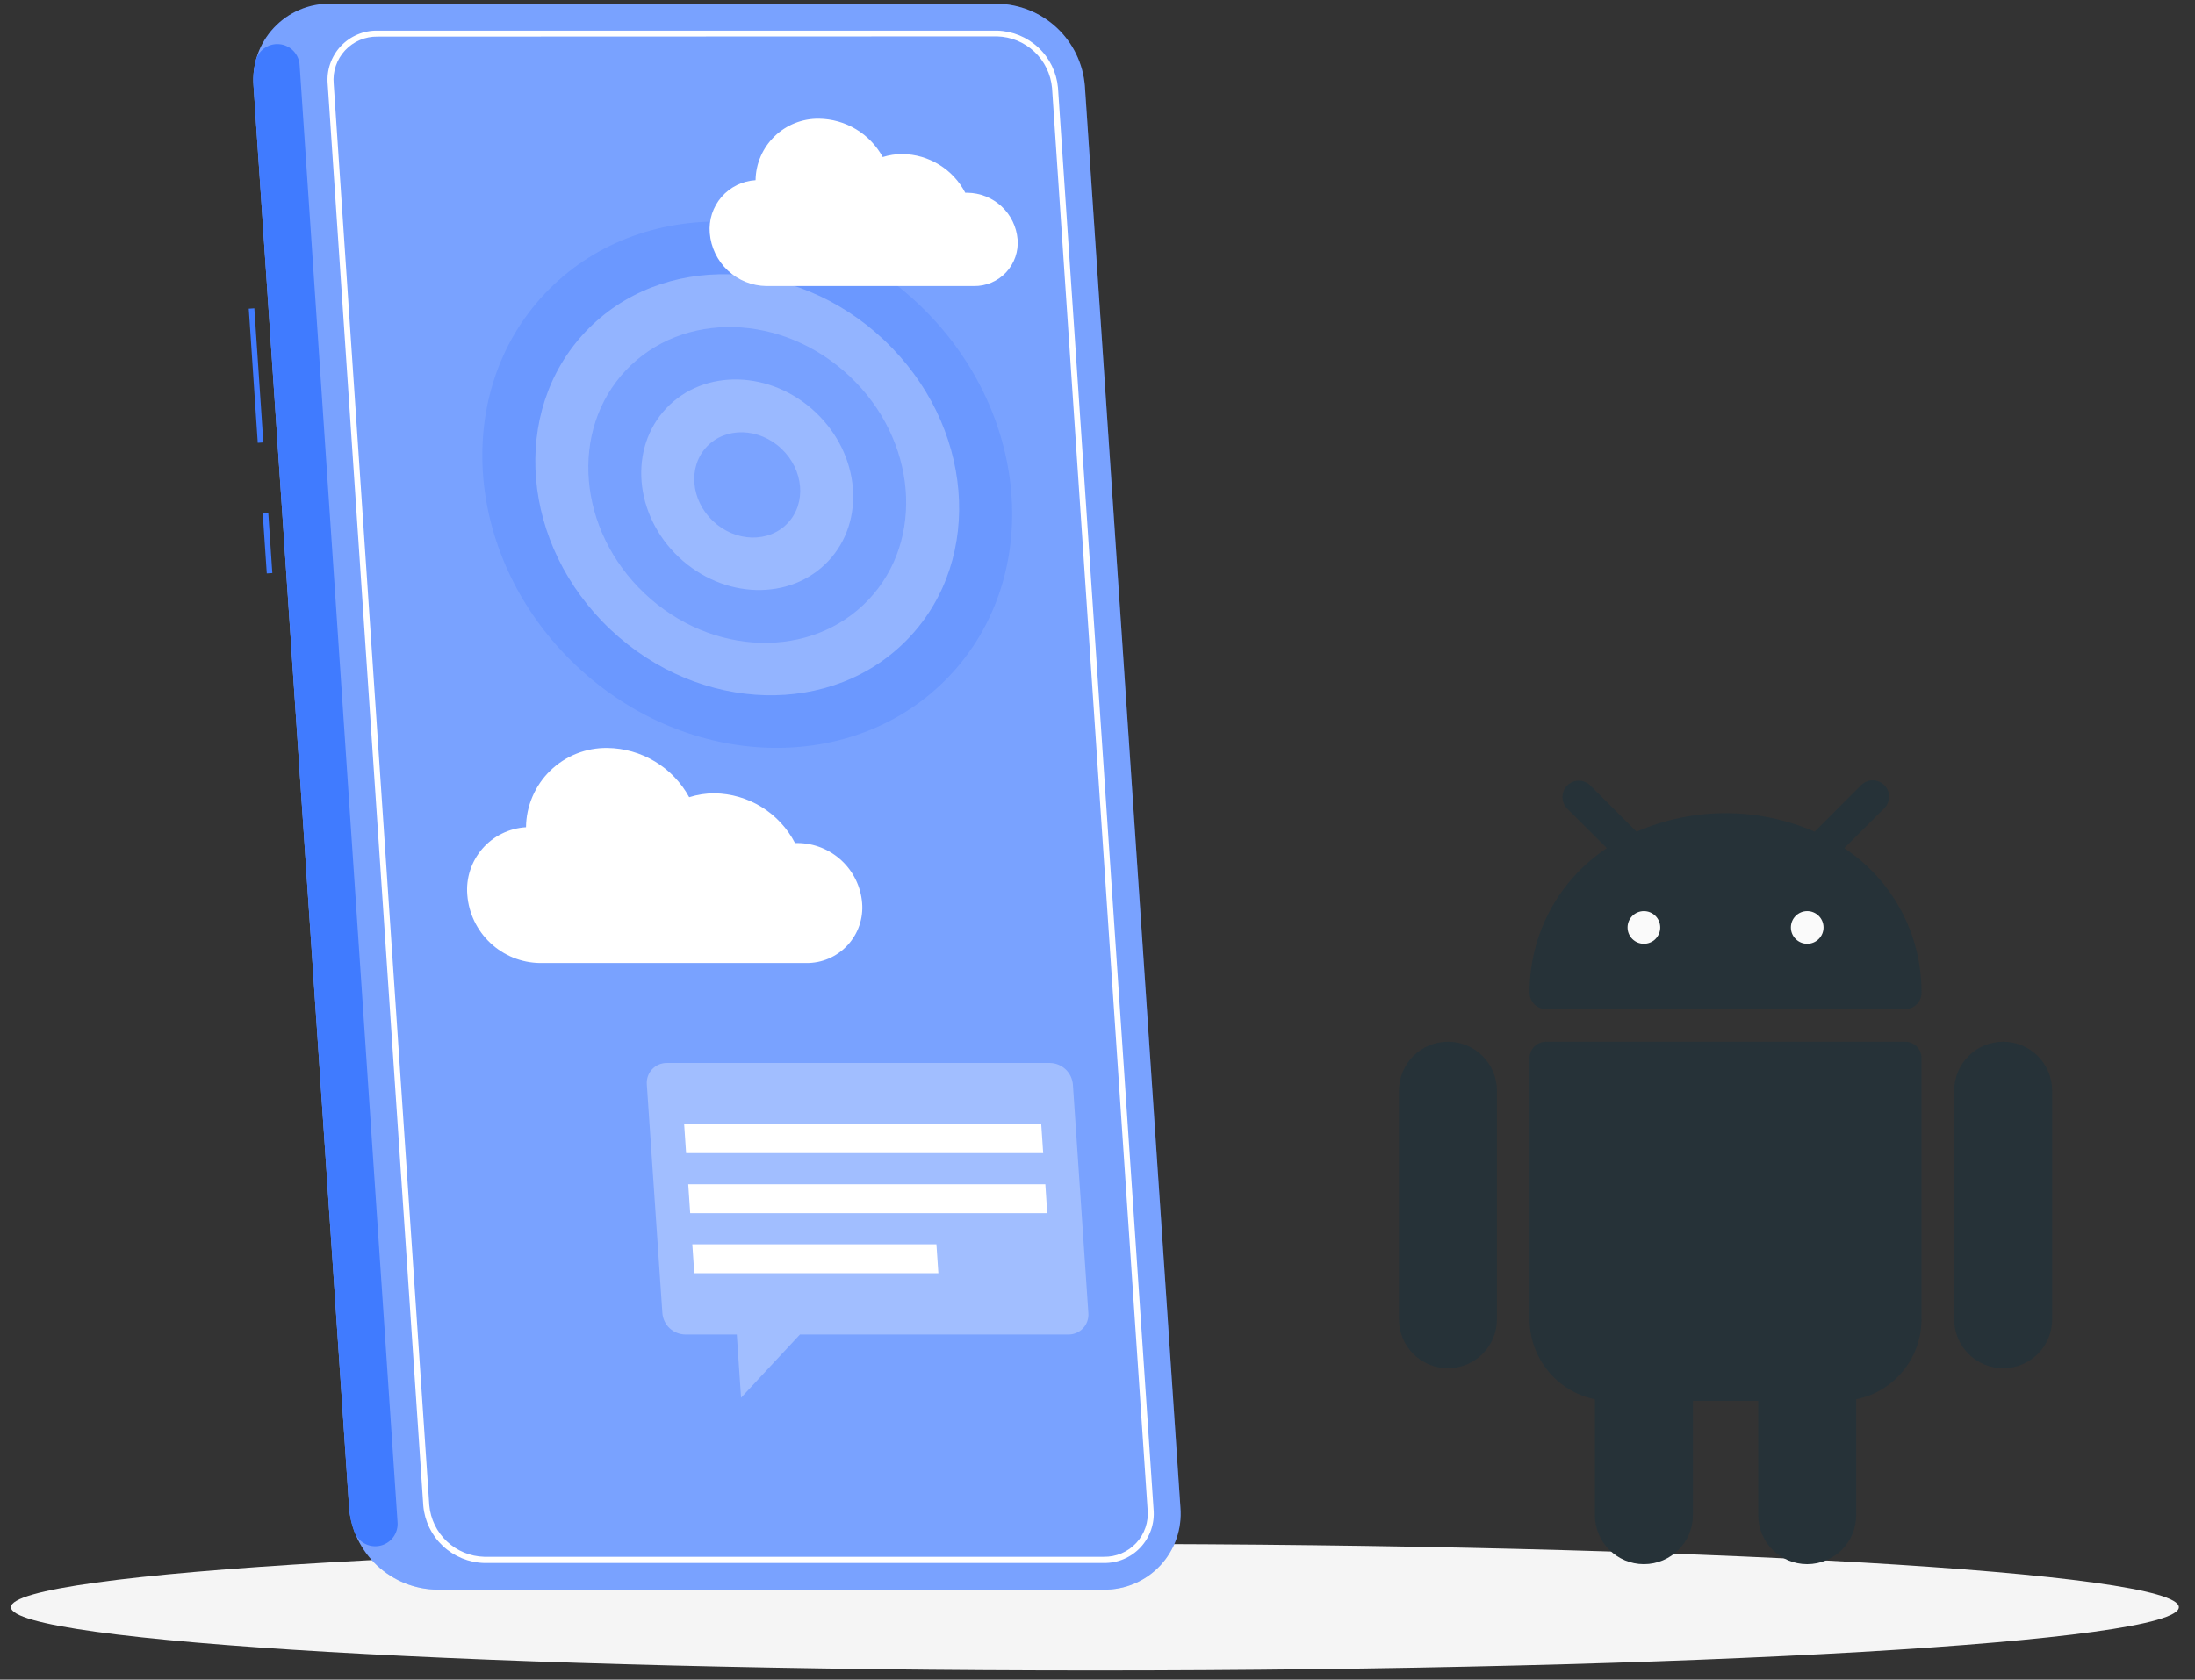 <svg width="81" height="62" viewBox="0 0 81 62" fill="none" xmlns="http://www.w3.org/2000/svg">
<rect x="0" y="0" width="81" height="62" fill="#333333" stroke="none"/>
<path d="M40.404 61.662C62.496 61.662 80.404 60.616 80.404 59.326C80.404 58.037 62.496 56.991 40.404 56.991C18.313 56.991 0.404 58.037 0.404 59.326C0.404 60.616 18.313 61.662 40.404 61.662Z" fill="#F5F5F5"/>
<path d="M36.796 0.136H12.186C11.796 0.132 11.41 0.209 11.052 0.362C10.694 0.516 10.371 0.742 10.105 1.027C9.839 1.311 9.635 1.648 9.506 2.016C9.377 2.384 9.325 2.774 9.356 3.163L12.883 55.646C12.95 56.464 13.318 57.227 13.917 57.788C14.516 58.348 15.302 58.666 16.122 58.679H40.732C41.122 58.683 41.509 58.606 41.868 58.452C42.227 58.299 42.55 58.072 42.816 57.787C43.082 57.501 43.286 57.163 43.414 56.795C43.542 56.426 43.592 56.035 43.56 55.646L40.033 3.163C39.965 2.346 39.596 1.585 38.998 1.025C38.399 0.466 37.615 0.149 36.796 0.136Z" fill="#407BFF"/>
<path opacity="0.3" d="M36.796 0.136H12.186C11.796 0.132 11.41 0.209 11.052 0.362C10.694 0.516 10.371 0.742 10.105 1.027C9.839 1.311 9.635 1.648 9.506 2.016C9.377 2.384 9.325 2.774 9.356 3.163L12.883 55.646C12.95 56.464 13.318 57.227 13.917 57.788C14.516 58.348 15.302 58.666 16.122 58.679H40.732C41.122 58.683 41.509 58.606 41.868 58.452C42.227 58.299 42.55 58.072 42.816 57.787C43.082 57.501 43.286 57.163 43.414 56.795C43.542 56.426 43.592 56.035 43.56 55.646L40.033 3.163C39.965 2.346 39.596 1.585 38.998 1.025C38.399 0.466 37.615 0.149 36.796 0.136Z" fill="white"/>
<path d="M9.386 11.381L9.18 11.395L9.512 16.346L9.718 16.332L9.386 11.381Z" fill="#407BFF"/>
<path d="M9.901 18.935L9.695 18.948L9.845 21.167L10.05 21.154L9.901 18.935Z" fill="#407BFF"/>
<path d="M14.67 56.182C14.687 56.382 14.63 56.582 14.511 56.743C14.391 56.904 14.217 57.016 14.021 57.058C13.824 57.1 13.619 57.069 13.444 56.971C13.269 56.873 13.136 56.714 13.069 56.525C12.967 56.245 12.904 55.953 12.884 55.656L9.356 3.163C9.335 2.867 9.359 2.57 9.426 2.282C9.468 2.085 9.579 1.91 9.74 1.79C9.902 1.67 10.101 1.613 10.301 1.63C10.501 1.646 10.689 1.735 10.828 1.88C10.967 2.024 11.049 2.215 11.058 2.416L14.67 56.182Z" fill="#407BFF"/>
<path d="M40.732 57.694H17.867C17.3 57.679 16.758 57.456 16.343 57.067C15.929 56.679 15.672 56.152 15.621 55.586L12.093 3.105C12.07 2.851 12.101 2.596 12.184 2.355C12.267 2.115 12.399 1.894 12.572 1.708C12.745 1.522 12.956 1.374 13.19 1.275C13.424 1.175 13.677 1.126 13.931 1.131H36.796C37.363 1.146 37.905 1.369 38.319 1.757C38.733 2.145 38.991 2.672 39.042 3.237L42.57 55.72C42.592 55.974 42.561 56.229 42.478 56.469C42.395 56.709 42.263 56.93 42.09 57.116C41.916 57.302 41.706 57.45 41.472 57.549C41.238 57.649 40.986 57.698 40.732 57.694ZM13.931 1.351C13.707 1.347 13.485 1.39 13.279 1.478C13.072 1.565 12.887 1.696 12.734 1.86C12.582 2.024 12.465 2.218 12.393 2.43C12.32 2.642 12.293 2.867 12.314 3.09L15.842 55.563C15.887 56.074 16.119 56.549 16.493 56.9C16.866 57.251 17.355 57.452 17.867 57.466H40.732C40.956 57.47 41.178 57.426 41.385 57.339C41.591 57.251 41.776 57.121 41.929 56.957C42.082 56.793 42.198 56.599 42.27 56.387C42.343 56.175 42.37 55.95 42.349 55.726L38.822 3.245C38.776 2.735 38.544 2.259 38.171 1.909C37.797 1.558 37.308 1.357 36.796 1.343L13.931 1.351Z" fill="white"/>
<g opacity="0.5">
<path opacity="0.5" d="M35.038 24.949C38.525 21.262 38.01 15.113 33.888 11.215C29.766 7.317 23.598 7.147 20.111 10.834C16.625 14.521 17.139 20.67 21.261 24.568C25.383 28.465 31.551 28.636 35.038 24.949Z" fill="#407BFF"/>
<path opacity="0.5" d="M33.545 23.539C36.334 20.59 35.922 15.671 32.625 12.553C29.328 9.435 24.393 9.298 21.604 12.248C18.815 15.197 19.227 20.116 22.524 23.234C25.821 26.352 30.756 26.489 33.545 23.539Z" fill="white"/>
<path opacity="0.5" d="M32.051 22.137C34.143 19.925 33.835 16.236 31.363 13.897C28.89 11.558 25.19 11.455 23.098 13.667C21.006 15.879 21.314 19.567 23.786 21.906C26.259 24.245 29.959 24.348 32.051 22.137Z" fill="#407BFF"/>
<path opacity="0.5" d="M30.56 20.717C31.955 19.242 31.749 16.782 30.1 15.222C28.451 13.663 25.983 13.595 24.588 15.07C23.193 16.545 23.399 19.005 25.048 20.565C26.698 22.124 29.165 22.192 30.56 20.717Z" fill="white"/>
<path opacity="0.5" d="M29.067 19.312C29.765 18.574 29.662 17.344 28.837 16.564C28.013 15.784 26.779 15.75 26.082 16.488C25.384 17.225 25.487 18.455 26.311 19.235C27.136 20.015 28.369 20.049 29.067 19.312Z" fill="#407BFF"/>
</g>
<path d="M29.447 31.119C29.41 31.119 29.375 31.119 29.338 31.119C29.055 30.572 28.629 30.112 28.105 29.789C27.581 29.466 26.979 29.291 26.363 29.283C26.047 29.282 25.734 29.331 25.433 29.427C25.136 28.883 24.7 28.428 24.169 28.109C23.638 27.789 23.032 27.617 22.413 27.609C22.023 27.604 21.637 27.675 21.275 27.819C20.913 27.963 20.583 28.177 20.304 28.449C20.025 28.721 19.803 29.045 19.65 29.403C19.496 29.761 19.415 30.145 19.411 30.535C19.103 30.553 18.802 30.633 18.525 30.769C18.248 30.905 18.002 31.096 17.8 31.329C17.598 31.562 17.445 31.834 17.349 32.127C17.254 32.42 17.218 32.73 17.245 33.037C17.298 33.715 17.603 34.348 18.099 34.812C18.595 35.277 19.247 35.539 19.927 35.548H29.751C30.036 35.551 30.319 35.495 30.581 35.383C30.843 35.27 31.079 35.104 31.273 34.895C31.467 34.687 31.616 34.44 31.709 34.17C31.802 33.901 31.838 33.614 31.814 33.33C31.765 32.733 31.496 32.176 31.058 31.767C30.62 31.358 30.046 31.127 29.447 31.119Z" fill="white"/>
<path d="M35.705 7.115H35.62C35.399 6.689 35.067 6.331 34.658 6.08C34.25 5.828 33.781 5.692 33.301 5.686C33.055 5.685 32.81 5.723 32.575 5.797C32.343 5.374 32.003 5.019 31.59 4.771C31.176 4.522 30.704 4.388 30.221 4.382C29.61 4.373 29.02 4.607 28.582 5.033C28.143 5.458 27.891 6.04 27.882 6.651C27.641 6.665 27.407 6.728 27.191 6.834C26.975 6.941 26.783 7.089 26.625 7.271C26.468 7.453 26.349 7.664 26.274 7.893C26.2 8.122 26.172 8.363 26.192 8.603C26.234 9.131 26.472 9.624 26.858 9.985C27.245 10.347 27.752 10.552 28.282 10.559H35.94C36.162 10.562 36.383 10.518 36.588 10.431C36.793 10.343 36.977 10.214 37.129 10.051C37.28 9.888 37.396 9.696 37.469 9.485C37.542 9.275 37.57 9.052 37.551 8.83C37.51 8.366 37.299 7.934 36.958 7.617C36.617 7.301 36.17 7.122 35.705 7.115Z" fill="white"/>
<path opacity="0.3" d="M38.754 39.237H24.61C24.508 39.236 24.406 39.256 24.312 39.296C24.218 39.336 24.134 39.395 24.064 39.47C23.994 39.545 23.941 39.633 23.907 39.73C23.874 39.827 23.861 39.929 23.869 40.031L24.443 48.467C24.459 48.681 24.555 48.882 24.712 49.029C24.869 49.175 25.076 49.258 25.291 49.261H27.189L27.347 51.594L29.52 49.261H39.422C39.525 49.262 39.626 49.242 39.72 49.202C39.814 49.162 39.899 49.103 39.969 49.028C40.039 48.953 40.092 48.865 40.125 48.768C40.159 48.671 40.172 48.569 40.163 48.467L39.592 40.031C39.574 39.819 39.479 39.62 39.325 39.474C39.17 39.327 38.967 39.243 38.754 39.237Z" fill="white"/>
<path d="M38.645 44.782H25.47L25.398 43.715H38.575L38.645 44.782Z" fill="white"/>
<path d="M34.628 46.998H25.62L25.548 45.931H34.556L34.628 46.998Z" fill="white"/>
<path d="M38.496 42.566H25.319L25.247 41.5H38.424L38.496 42.566Z" fill="white"/>
<g clip-path="url(#clip0)">
<path d="M53.432 38.453C52.433 38.453 51.624 39.263 51.624 40.261V48.698C51.624 49.696 52.433 50.506 53.432 50.506C54.43 50.506 55.24 49.696 55.24 48.698V40.261C55.24 39.263 54.43 38.453 53.432 38.453Z" fill="#263238"/>
<path d="M73.921 38.453C72.923 38.453 72.113 39.263 72.113 40.261V48.698C72.113 49.696 72.923 50.506 73.921 50.506C74.92 50.506 75.729 49.696 75.729 48.698V40.261C75.729 39.263 74.92 38.453 73.921 38.453Z" fill="#263238"/>
<path d="M70.305 38.453H57.047C56.715 38.453 56.445 38.723 56.445 39.056V48.698C56.444 50.13 57.452 51.364 58.855 51.651V55.929C58.855 56.928 59.665 57.737 60.663 57.737C61.662 57.737 62.471 56.928 62.471 55.929V51.711H64.882V55.929C64.882 56.928 65.691 57.737 66.689 57.737C67.688 57.737 68.497 56.928 68.497 55.929V51.651C69.9 51.364 70.908 50.13 70.908 48.698V39.056C70.908 38.723 70.638 38.453 70.305 38.453Z" fill="#263238"/>
<path d="M68.058 31.309L69.527 29.841C69.766 29.609 69.773 29.228 69.541 28.988C69.31 28.749 68.929 28.742 68.689 28.974C68.684 28.979 68.679 28.983 68.674 28.988L66.963 30.7C64.867 29.789 62.487 29.789 60.391 30.7L58.679 28.987C58.44 28.756 58.059 28.763 57.827 29.002C57.602 29.236 57.602 29.606 57.827 29.839L59.295 31.308C57.506 32.493 56.434 34.499 56.445 36.645C56.445 36.978 56.715 37.248 57.048 37.248H70.305C70.638 37.248 70.908 36.978 70.908 36.645C70.919 34.499 69.847 32.493 68.058 31.309Z" fill="#263238"/>
<path d="M60.663 34.837C60.996 34.837 61.266 34.568 61.266 34.235C61.266 33.902 60.996 33.632 60.663 33.632C60.33 33.632 60.06 33.902 60.06 34.235C60.06 34.568 60.33 34.837 60.663 34.837Z" fill="#FAFAFA"/>
<path d="M66.69 34.837C67.022 34.837 67.292 34.568 67.292 34.235C67.292 33.902 67.022 33.632 66.69 33.632C66.357 33.632 66.087 33.902 66.087 34.235C66.087 34.568 66.357 34.837 66.69 34.837Z" fill="#FAFAFA"/>
</g>
<defs>
<clipPath id="clip0">
<rect width="28.933" height="28.933" fill="white" transform="translate(49.21 28.805)"/>
</clipPath>
</defs>
</svg>
